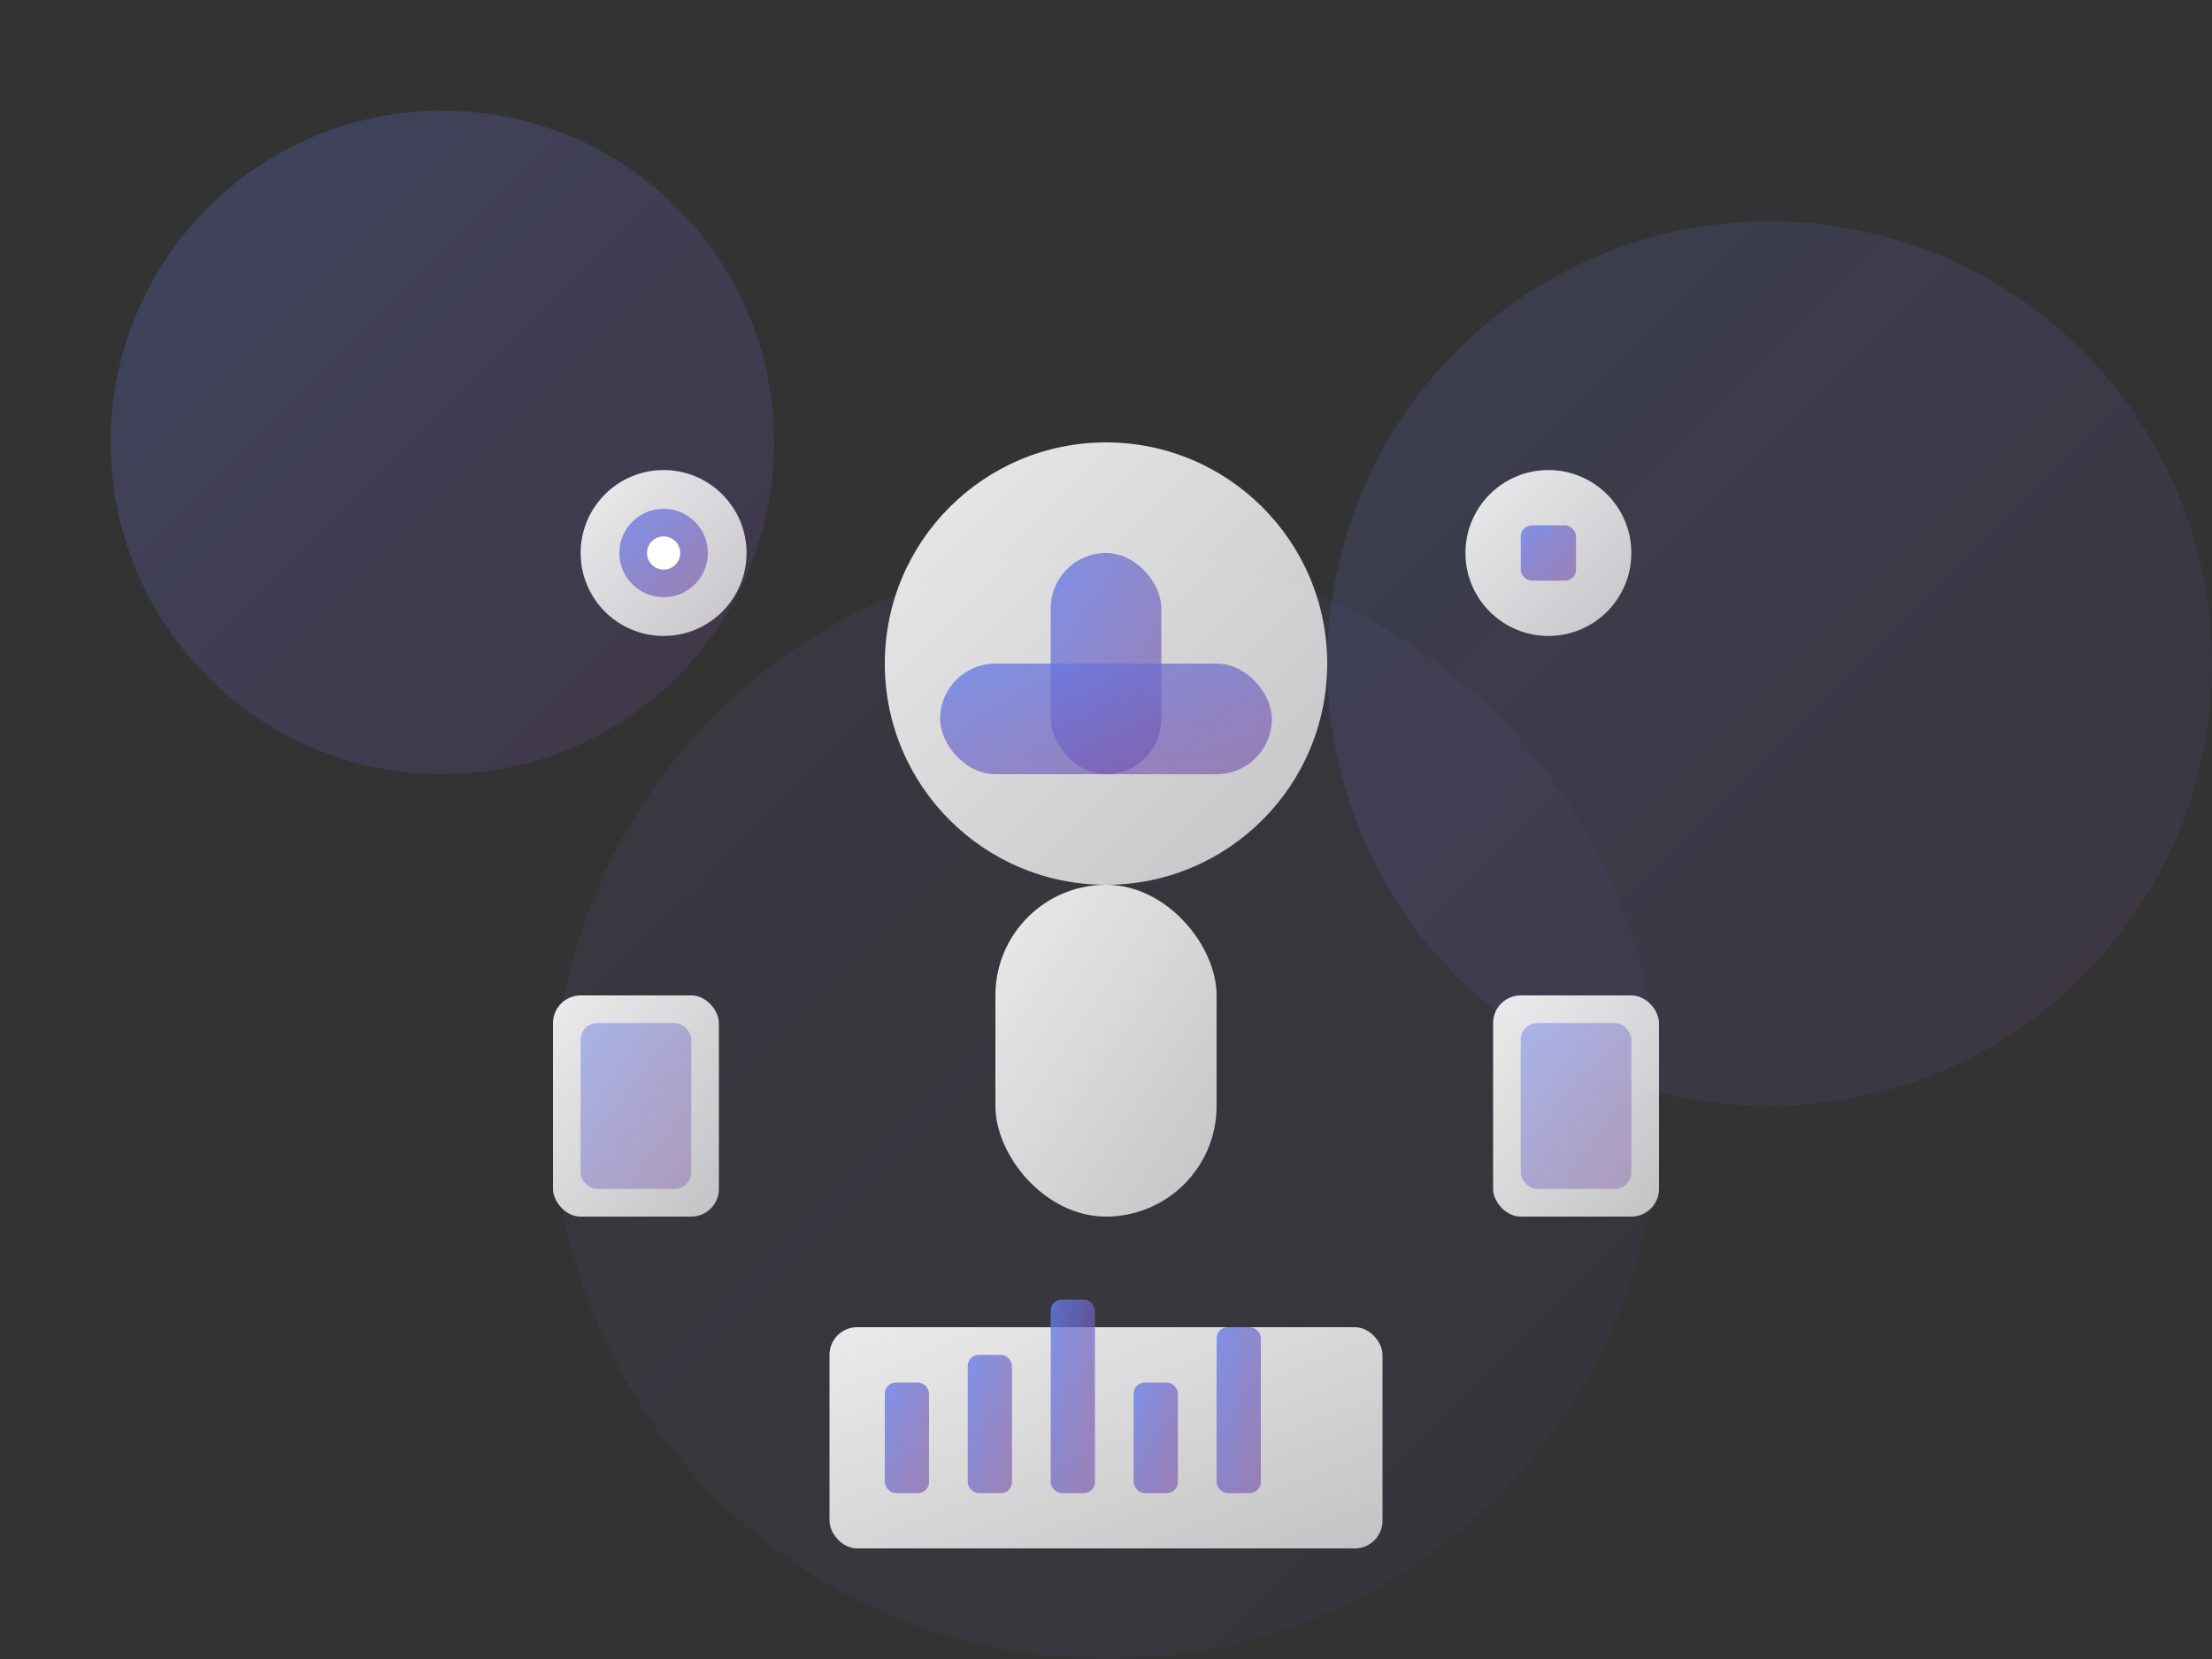 <svg width="400" height="300" viewBox="0 0 400 300" fill="none" xmlns="http://www.w3.org/2000/svg">
  <rect x="0" y="0" width="400" height="300" fill="#333333" stroke="none"/>
  <defs>
    <linearGradient id="heroGradient1" x1="0%" y1="0%" x2="100%" y2="100%">
      <stop offset="0%" style="stop-color:#667eea;stop-opacity:0.8" />
      <stop offset="100%" style="stop-color:#764ba2;stop-opacity:0.6" />
    </linearGradient>
    <linearGradient id="heroGradient2" x1="0%" y1="0%" x2="100%" y2="100%">
      <stop offset="0%" style="stop-color:#ffffff;stop-opacity:0.9" />
      <stop offset="100%" style="stop-color:#ffffff;stop-opacity:0.7" />
    </linearGradient>
  </defs>
  
  <!-- 배경 원들 -->
  <circle cx="80" cy="80" r="60" fill="url(#heroGradient1)" opacity="0.3"/>
  <circle cx="320" cy="120" r="80" fill="url(#heroGradient1)" opacity="0.2"/>
  <circle cx="200" cy="200" r="100" fill="url(#heroGradient1)" opacity="0.1"/>
  
  <!-- 의료진 캐릭터 -->
  <circle cx="200" cy="120" r="40" fill="url(#heroGradient2)"/>
  <rect x="180" y="160" width="40" height="60" fill="url(#heroGradient2)" rx="20"/>
  
  <!-- 의료 십자가 -->
  <rect x="190" y="100" width="20" height="40" fill="url(#heroGradient1)" rx="10"/>
  <rect x="170" y="120" width="60" height="20" fill="url(#heroGradient1)" rx="10"/>
  
  <!-- 교육 책들 -->
  <rect x="100" y="180" width="30" height="40" fill="url(#heroGradient2)" rx="5"/>
  <rect x="105" y="185" width="20" height="30" fill="url(#heroGradient1)" opacity="0.6" rx="3"/>
  
  <rect x="270" y="180" width="30" height="40" fill="url(#heroGradient2)" rx="5"/>
  <rect x="275" y="185" width="20" height="30" fill="url(#heroGradient1)" opacity="0.6" rx="3"/>
  
  <!-- AI/분석 아이콘들 -->
  <circle cx="120" cy="100" r="15" fill="url(#heroGradient2)"/>
  <circle cx="120" cy="100" r="8" fill="url(#heroGradient1)"/>
  <circle cx="120" cy="100" r="3" fill="white"/>
  
  <circle cx="280" cy="100" r="15" fill="url(#heroGradient2)"/>
  <rect x="275" y="95" width="10" height="10" fill="url(#heroGradient1)" rx="2"/>
  
  <!-- 차트/그래프 -->
  <rect x="150" y="240" width="100" height="40" fill="url(#heroGradient2)" rx="5"/>
  <rect x="160" y="250" width="8" height="20" fill="url(#heroGradient1)" rx="2"/>
  <rect x="175" y="245" width="8" height="25" fill="url(#heroGradient1)" rx="2"/>
  <rect x="190" y="235" width="8" height="35" fill="url(#heroGradient1)" rx="2"/>
  <rect x="205" y="250" width="8" height="20" fill="url(#heroGradient1)" rx="2"/>
  <rect x="220" y="240" width="8" height="30" fill="url(#heroGradient1)" rx="2"/>
</svg>
